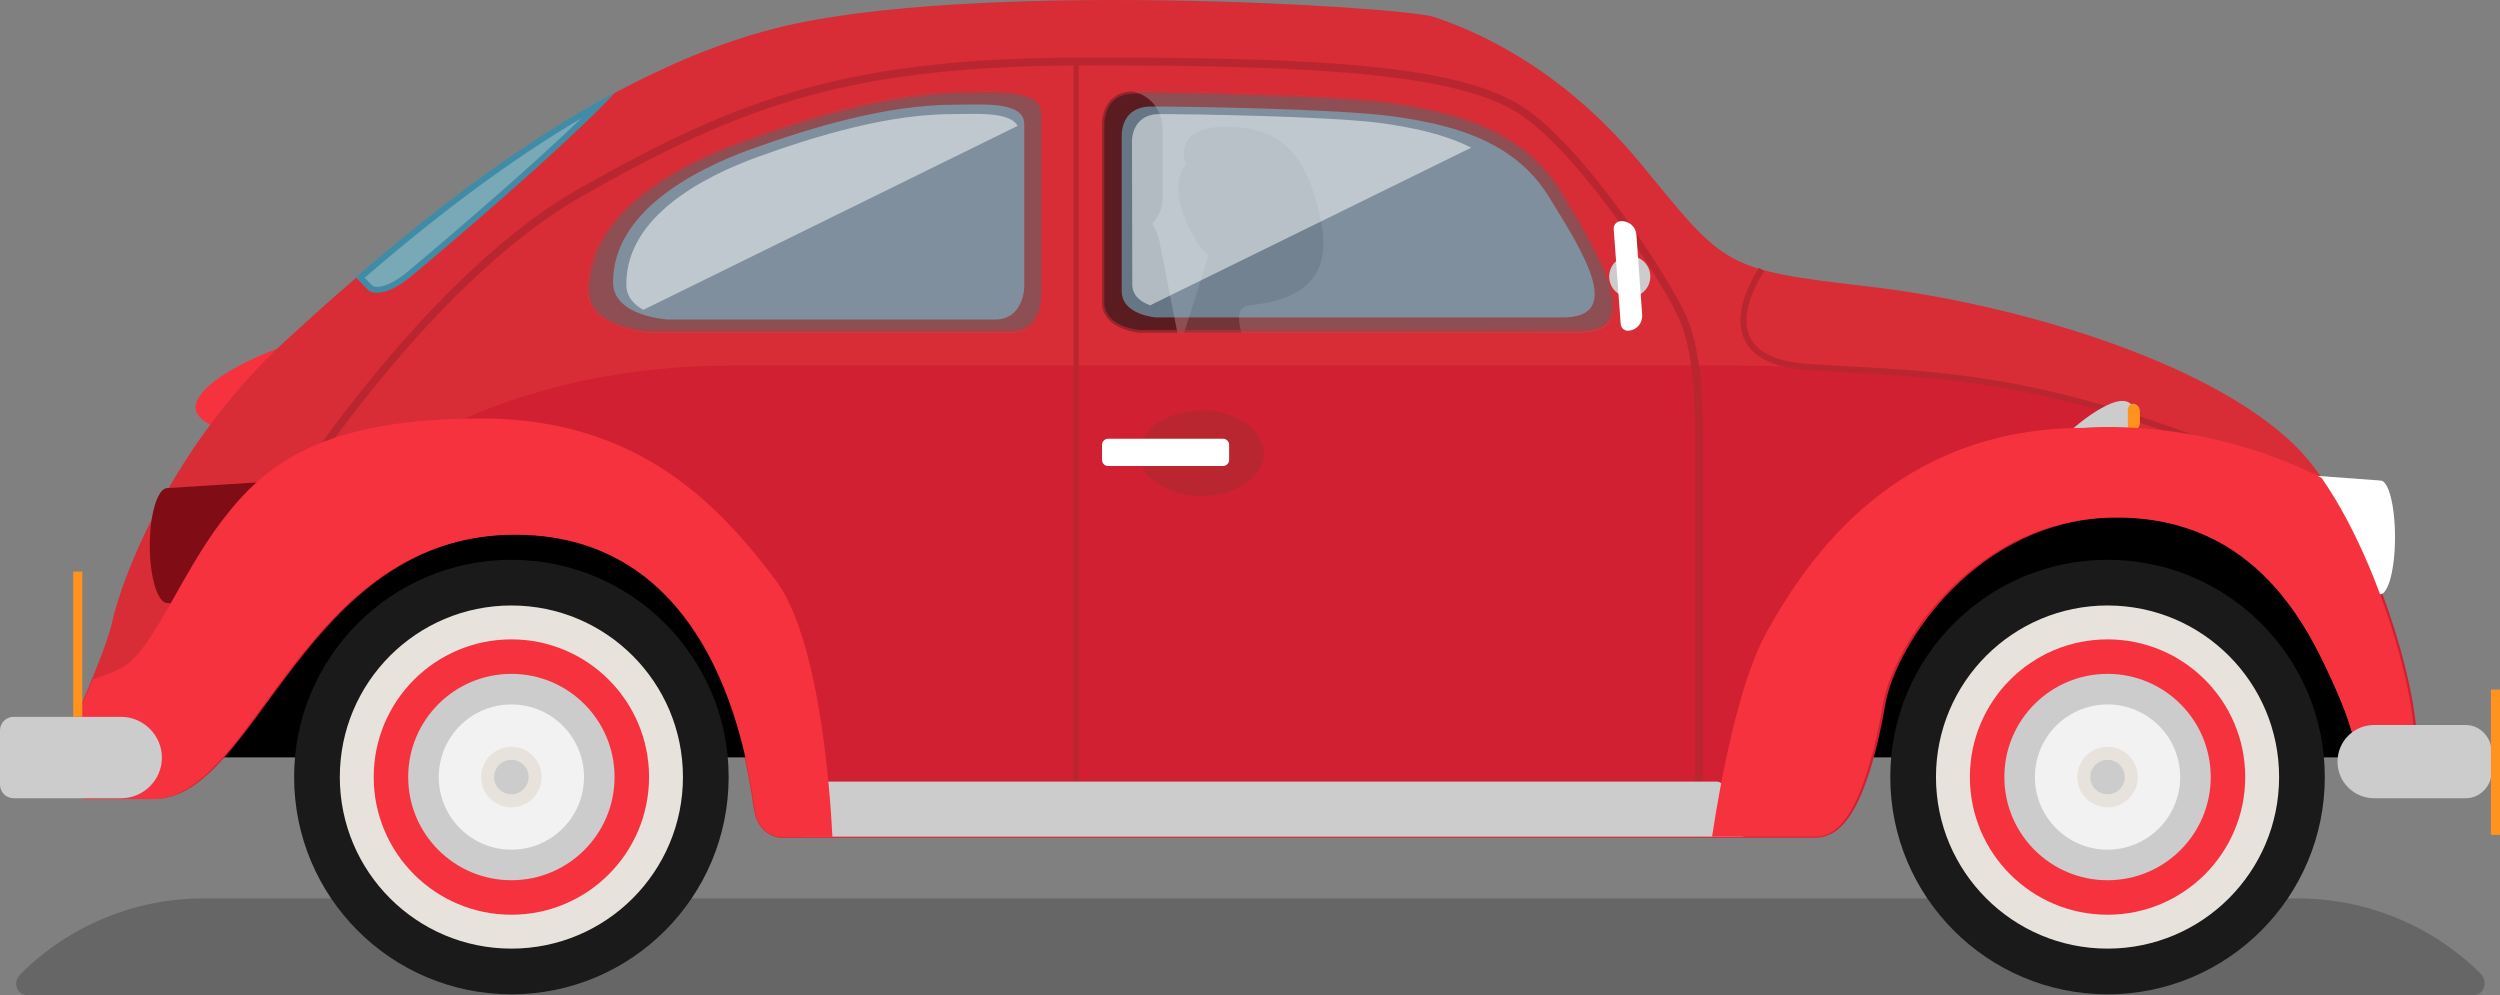 <!-- Generator: Adobe Illustrator 18.0.0, SVG Export Plug-In  -->
<svg version="1.1"
	 xmlns="http://www.w3.org/2000/svg" xmlns:xlink="http://www.w3.org/1999/xlink" xmlns:a="http://ns.adobe.com/AdobeSVGViewerExtensions/3.0/"
	 x="0px" y="0px" width="826.2px" height="328.9px" viewBox="0 0 826.2 328.9" enable-background="new 0 0 826.2 328.9"
	 xml:space="preserve">
<rect x="0" y="0" width="826.2" height="328.9" fill="#808080" stroke="none"/>
<defs>
</defs>
<g>
	<g>
		<path fill="#1A1A1A" d="M396.6,148.2l-31.5,6.2l-13.4-68.4c-1.7-8.7,4-17.1,12.7-18.8l0,0c8.7-1.7,17.1,4,18.8,12.7L396.6,148.2z"
			/>
		<path fill="#1A1A1A" d="M384.2,65.4c0,6.9-5.6,12.5-12.5,12.5l0,0c-6.9,0-12.5-5.6-12.5-12.5v-23c0-6.9,5.6-12.5,12.5-12.5l0,0
			c6.9,0,12.5,5.6,12.5,12.5V65.4z"/>
		<path fill="#4D4D4D" d="M399.4,84.5c-2-0.6-15.5-20-7.5-30.3c0,0-5-12.3,13-12.3s26.8,8,31.7,31.3c4.8,23.2-13.5,26.6-23.6,27.7
			c-10.1,1.1,4.7,24.4,4.7,24.4l-32.4,3.6L399.4,84.5z"/>
	</g>
	<path opacity="0.33" fill="#333333" d="M817.4,328.9H9.1c-3.4,0-5-4.2-2.6-6.6l0.4-0.5c16-15.9,37.7-24.9,60.3-24.9h692.1
		c22.8,0,44.9,9.1,60.9,25.3v0.2C822.2,324.7,820.8,328.9,817.4,328.9z"/>
	<path fill="#F7323F" d="M91.7,115.2c0,0-22.6,8.1-26.6,17.3c-3.1,7.2,10.7,10.1,10.7,10.1L91.7,115.2z"/>
	
		<path opacity="0.5" fill="#9A1F27" stroke="#D82C37" stroke-width="1.512" stroke-linecap="round" stroke-linejoin="round" stroke-miterlimit="10" d="
		M334.1,109.8H229.5h-15.2c0,0-20-1.1-20-13.8c0-26.1,29.5-41.6,50.2-49.1c23-8.4,50.2-16.6,74.9-16.6c9.6,0,25.4-1.4,25.4,7.2
		c0,8.6,0,60.3,0,60.3S344.8,109.8,334.1,109.8z"/>
	
		<path opacity="0.5" fill="#9A1F27" stroke="#D82C37" stroke-width="1.512" stroke-linecap="round" stroke-linejoin="round" stroke-miterlimit="10" d="
		M415,109.8h-38.5c0,0-12.3-0.9-12.3-9.9c0-9,0-58.1,0-58.1s-0.8-11.6,10.6-11.6c11.4,0,66.8,0.8,86.7,3.8s42.7,8.6,55.4,30.1
		c12.7,21.5,27.1,45.6,5.1,45.6C500,109.8,415,109.8,415,109.8z"/>
	<g opacity="0.5">
		<path fill="#72D0EB" d="M124.7,95.8c-1.3,0-2-0.4-2.1-0.5l-3.5-3.6c28.7-24.7,54.7-43.6,79.4-57.4c-17.9,18-51.7,46.8-63.1,56.3
			C130.1,94.9,126.7,95.8,124.7,95.8C124.7,95.8,124.7,95.8,124.7,95.8z"/>
		<path fill="#0098CE" d="M192.1,39.1C173.5,57,145,81.2,134.7,89.8c-5.2,4.3-8.5,5-10,5c-0.9,0-1.3-0.2-1.5-0.3l-2.7-2.7
			C146.1,69.7,169.7,52.3,192.1,39.1 M203.7,30.3c-32.2,17.2-61.9,40.4-86.2,61.4l4.3,4.4c0,0,0.9,0.7,2.8,0.7c2.3,0,6-1,11.3-5.5
			C144.2,84.5,186.4,48.9,203.7,30.3L203.7,30.3z"/>
	</g>
	<g>
		<path fill="#D82C37" d="M757.9,146.7c-28.7-27.6-92.2-46.4-140.3-52c-48.2-5.6-47.3-6.4-75.2-40.4C514.5,20.2,484,9,473.9,5.6
			C463.7,2.2,319.2-6.9,255.7,9.5c-17.9,4.6-35.5,12.1-52.5,21.2c-17.5,18.7-59.2,53.9-67.3,60.6c-9.9,8.2-14.1,4.7-14.1,4.7
			l-4.1-4.2c-8.4,7.2-16.1,14.2-23.1,20.6c-37.6,34.5-54.1,77.9-57.5,93c-3.4,15.1-20.3,46.5-17.8,51.6c2.5,5.2,8.5,6.9,8.5,6.9
			h22.4c33.8,0,49-87.4,119.6-87.4c70.6,0,77.8,83.6,79.5,91.8c1.7,8.2,8.5,8.6,8.5,8.6h157.7c0,0,172.5,0,184.7,0
			s18.6-24.8,22-44.1c3.4-19.4,30.4-61.7,76.9-61.7c46.5,0,63.7,36,73,57.1c9.3,21.1,6.3,27.8,6.3,27.8h15
			C807.4,255.9,786.7,174.3,757.9,146.7z M334.1,109.9H214.3c0,0-20-1.2-20.1-13.8c0-26.1,29.5-41.6,50.2-49.2
			c23-8.4,50-16.6,74.7-16.6c9.6,0,25.1-1.4,25.1,7.2c0,8.6,0,60.3,0,60.3S344.8,109.9,334.1,109.9z M522,109.9c-22,0-107,0-107,0
			h-38.5c0,0-12.3-1-12.3-10c0-9,0-58.1,0-58.1s-0.8-11.6,10.6-11.6c11.4,0,66.8,0.8,86.6,3.8s42.7,8.7,55.4,30.2
			C529.6,85.8,544,109.9,522,109.9z"/>
		<rect x="59.9" y="168.4" width="719.2" height="81.9"/>
		<path fill="#D12031" d="M51.1,264c33.8,0,49-87.4,119.6-87.4c70.6,0,77.8,83.4,79.5,91.6c1.7,8.2,8.5,8.3,8.5,8.3h157.7
			c0,0,172.5,0,184.7,0s18.6-24.5,22-43.9S653.5,171,700,171s62.9,36.2,72.2,57.3c9.3,21.1,7.1,28,7.1,28h15
			c9.7,0,2.6-39.9-12.4-73.3c-27.6-16.3-70.5-40.7-94-49.6c-36.6-13.8-125.7-12.6-125.7-12.6s-250.8,0-320.1,0
			c-69.3,0-112.2,27.6-129.6,42.5C98.8,174.9,59.9,237,43.4,264H51.1z"/>
		<path fill="#B9262F" d="M502.9,35.1C481.6,21.5,436.3,19,360.2,19c-79.5,0-114.9,12.8-168.9,43.4C136.7,93.4,88.2,173,87.7,173.8
			l-0.1,0.2l-11,72.5c1.1-1.3,2.1-2.6,3.2-4L90,174.9c2.9-4.7,49.9-80.4,102.6-110.2c53.5-30.4,88.7-43.1,167.6-43.1
			c73.9,0,120.7,2.6,141.4,15.7c20.3,12.9,48.4,56.5,53.6,68.7c5.3,12.5,5,34.8,5,35.1v135.4c0.9,0,1.7,0,2.5,0V141.1
			c0-0.9,0.4-23.1-5.2-36.1C552.2,92.6,523.6,48.3,502.9,35.1z"/>
		<path fill="none" stroke="#B9262F" stroke-width="2" stroke-miterlimit="10" d="M582.2,89.1c0,0-21,29.8,15.5,32.2
			c42.5,2.8,81.1,0.9,166.9,40.2"/>
		<path opacity="0.5" fill="#72D0EB" d="M328.8,105.6h-94.4h-13.7c0,0-18.1-1-18.1-12.3c0-23.3,26.7-37.1,45.3-43.9
			c20.8-7.5,45.4-14.8,67.7-14.8c8.7,0,22.9-1.3,22.9,6.4c0,7.7,0,53.8,0,53.8S338.4,105.6,328.8,105.6z"/>
		<path opacity="0.5" fill="#72D0EB" d="M417.6,104.9H382c0,0-11.3-0.8-11.3-8.7c0-7.9,0-50.9,0-50.9s-0.8-10.1,9.8-10.1
			c10.6,0,61.7,0.7,80.1,3.3c18.4,2.6,39.5,7.5,51.2,26.4c11.7,18.9,25,40,4.7,40S417.6,104.9,417.6,104.9z"/>
		<rect x="354.8" y="21.6" fill="#B9262F" width="1.7" height="242.1"/>
		<path fill="#CCCCCC" d="M416.4,276.5c0,0,108.8,0,159.7,0c0-0.3,0-0.7-0.2-1l-6.3-15.6c-0.4-1-1.3-1.6-2.3-1.6H274
			c-1,0-2,0.6-2.3,1.6l-6.3,15.6c-0.1,0.3-0.2,0.7-0.2,1H416.4z"/>
		<path fill="#FFFFFF" d="M786.6,196.4C786.6,196.4,786.7,196.4,786.6,196.4c2.7,0,4.9-8.4,4.9-18.8c0-10.4-2.1-18.8-4.8-18.8
			c0,0-0.1,0-0.1,0l-29.9-2.2v21v21L786.6,196.4z"/>
		<g>
			<path fill="#CCCCCC" d="M685,141.7c0,0,17.9-15.9,20.4-5.9c1.9,7.6-2,7.2-2,7.2L685,141.7z"/>
			<path fill="#FF931E" d="M704.8,142.3h0.2c-1.1,0-1.8-0.9-1.8-2v-4.9c0-1.1,0.8-2,1.9-2h-0.3c1.5,0,2.4,1.2,2.4,2.7v3.5
				C707.2,141.1,706.2,142.3,704.8,142.3z"/>
		</g>
		<path fill="#F7323F" d="M699.2,171c46.5,0,63.7,36.2,73,57.3c9.3,21.1,6.3,28,6.3,28h15c12.4,0-2.6-64.7-26.3-98.4
			c-40.1-20.4-78.4-16.5-78.4-16.5c-62.4,0-91.3,43.1-104.8,67.2c-9.4,16.8-15.4,49.5-18.2,67.9c18.1,0,31.4,0,34.5,0
			c12.3,0,18.6-24.5,22-43.9C625.6,213.2,652.7,171,699.2,171z"/>
		<g>
			<circle fill="#1A1A1A" cx="696.5" cy="256.8" r="71.8"/>
			<circle fill="#E8E2DD" cx="696.5" cy="256.8" r="56.7"/>
			<circle fill="#F7323F" cx="696.5" cy="256.8" r="45.5"/>
			<circle fill="#CCCCCC" cx="696.5" cy="256.8" r="34.1"/>
			<circle fill="#F2F2F2" cx="696.5" cy="256.8" r="24"/>
			<circle fill="#E8E2DD" cx="696.5" cy="256.8" r="10"/>
			<circle fill="#CCCCCC" cx="696.5" cy="256.8" r="5.7"/>
		</g>
		<g>
			<circle fill="#1A1A1A" cx="169" cy="256.8" r="71.8"/>
			<circle fill="#E8E2DD" cx="169" cy="256.8" r="56.7"/>
			<circle fill="#F7323F" cx="169" cy="256.8" r="45.5"/>
			<circle fill="#CCCCCC" cx="169" cy="256.8" r="34.1"/>
			<circle fill="#F2F2F2" cx="169" cy="256.8" r="24"/>
			<circle fill="#E8E2DD" cx="169" cy="256.8" r="10"/>
			<circle fill="#CCCCCC" cx="169" cy="256.8" r="5.7"/>
		</g>
		<path fill="#800D15" d="M55.4,161.3c0,0-0.1,0-0.1,0c-3.2,0-5.8,8.5-5.8,19c0,10.5,2.6,19,5.8,19c0,0,0.1,0,0.1,0l36.3,2.2v-21.2
			V159L55.4,161.3z"/>
		<path fill="#F7323F" d="M256.1,191.4c-17.5-23-44-53.1-96.9-53.1c-53,0-71.6,15.2-85.7,33.6c-14.1,18.4-23,43.3-33.3,48.8
			c-2.2,1.2-5.6,2.5-9.5,3.8c-5.8,14.1-12.7,29.2-11.1,32.7c2.5,5.2,8.5,6.9,8.5,6.9h22.4c33.8,0,49-87.4,119.6-87.4
			c70.6,0,77.8,83.4,79.5,91.6c1.7,8.2,8.5,8.3,8.5,8.3h17C274.3,260.5,270.7,210.5,256.1,191.4z"/>
		<path fill="#CCCCCC" d="M814.9,239.6h-30.3c-6.7,0-12.1,5.4-12.1,12.1v0c0,6.7,5.4,12.1,12.1,12.1h30.3c4.6,0,8.5-3.9,8.5-8.6v-7
			C823.3,243.5,819.5,239.6,814.9,239.6z"/>
		<path fill="#CCCCCC" d="M40,263.8H4.5c-2.5,0-4.5-2-4.5-4.5v-17.9c0-2.5,2-4.5,4.5-4.5H40c7.4,0,13.5,6.1,13.5,13.5v0
			C53.5,257.7,47.5,263.8,40,263.8z"/>
		<g>
			<ellipse fill="#B9262F" cx="397.1" cy="149.8" rx="20.6" ry="14.1"/>
			<path fill="#FFFFFF" d="M406.2,152c0,1.1-0.9,2-2,2h-38c-1.1,0-2-0.9-2-2v-5c0-1.1,0.9-2,2-2h38c1.1,0,2,0.9,2,2V152z"/>
		</g>
		<path opacity="0.5" fill="#FFFFFF" d="M212.6,102.4l123.7-60.8c-2.6-4.8-14-3.9-21.3-3.9c-21.3,0-44.8,7-64.7,14.2
			c-17.9,6.5-43.3,19.7-43.3,41.9C206.9,98,209.5,100.7,212.6,102.4z"/>
		<path opacity="0.5" fill="#FFFFFF" d="M374.2,94c0,3.9,3.1,5.9,5.9,6.9l106.1-52.1c-9.1-4.6-19.4-6.6-28.9-8
			c-16.9-2.4-64.2-3.1-74-3.1c-9.7,0-9.2,9.3-9.2,9.3S374.2,86.7,374.2,94z"/>
	</g>
	<rect x="823.2" y="227.9" fill="#FF931E" width="3" height="48"/>
	<rect x="24.2" y="188.9" fill="#FF931E" width="3" height="48"/>
	<g>
		<circle fill="#CCCCCC" cx="538.6" cy="91.4" r="6.8"/>
		<path fill="#FFFFFF" d="M538.2,109.3L538.2,109.3c-1.4,0.1-2.5-0.9-2.6-2.3l-2.3-31.3c-0.1-1.4,0.9-2.5,2.3-2.6l0,0
			c2.7-0.2,5,1.8,5.2,4.5l1.9,26.4C542.9,106.8,540.9,109.1,538.2,109.3z"/>
	</g>
</g>
</svg>
